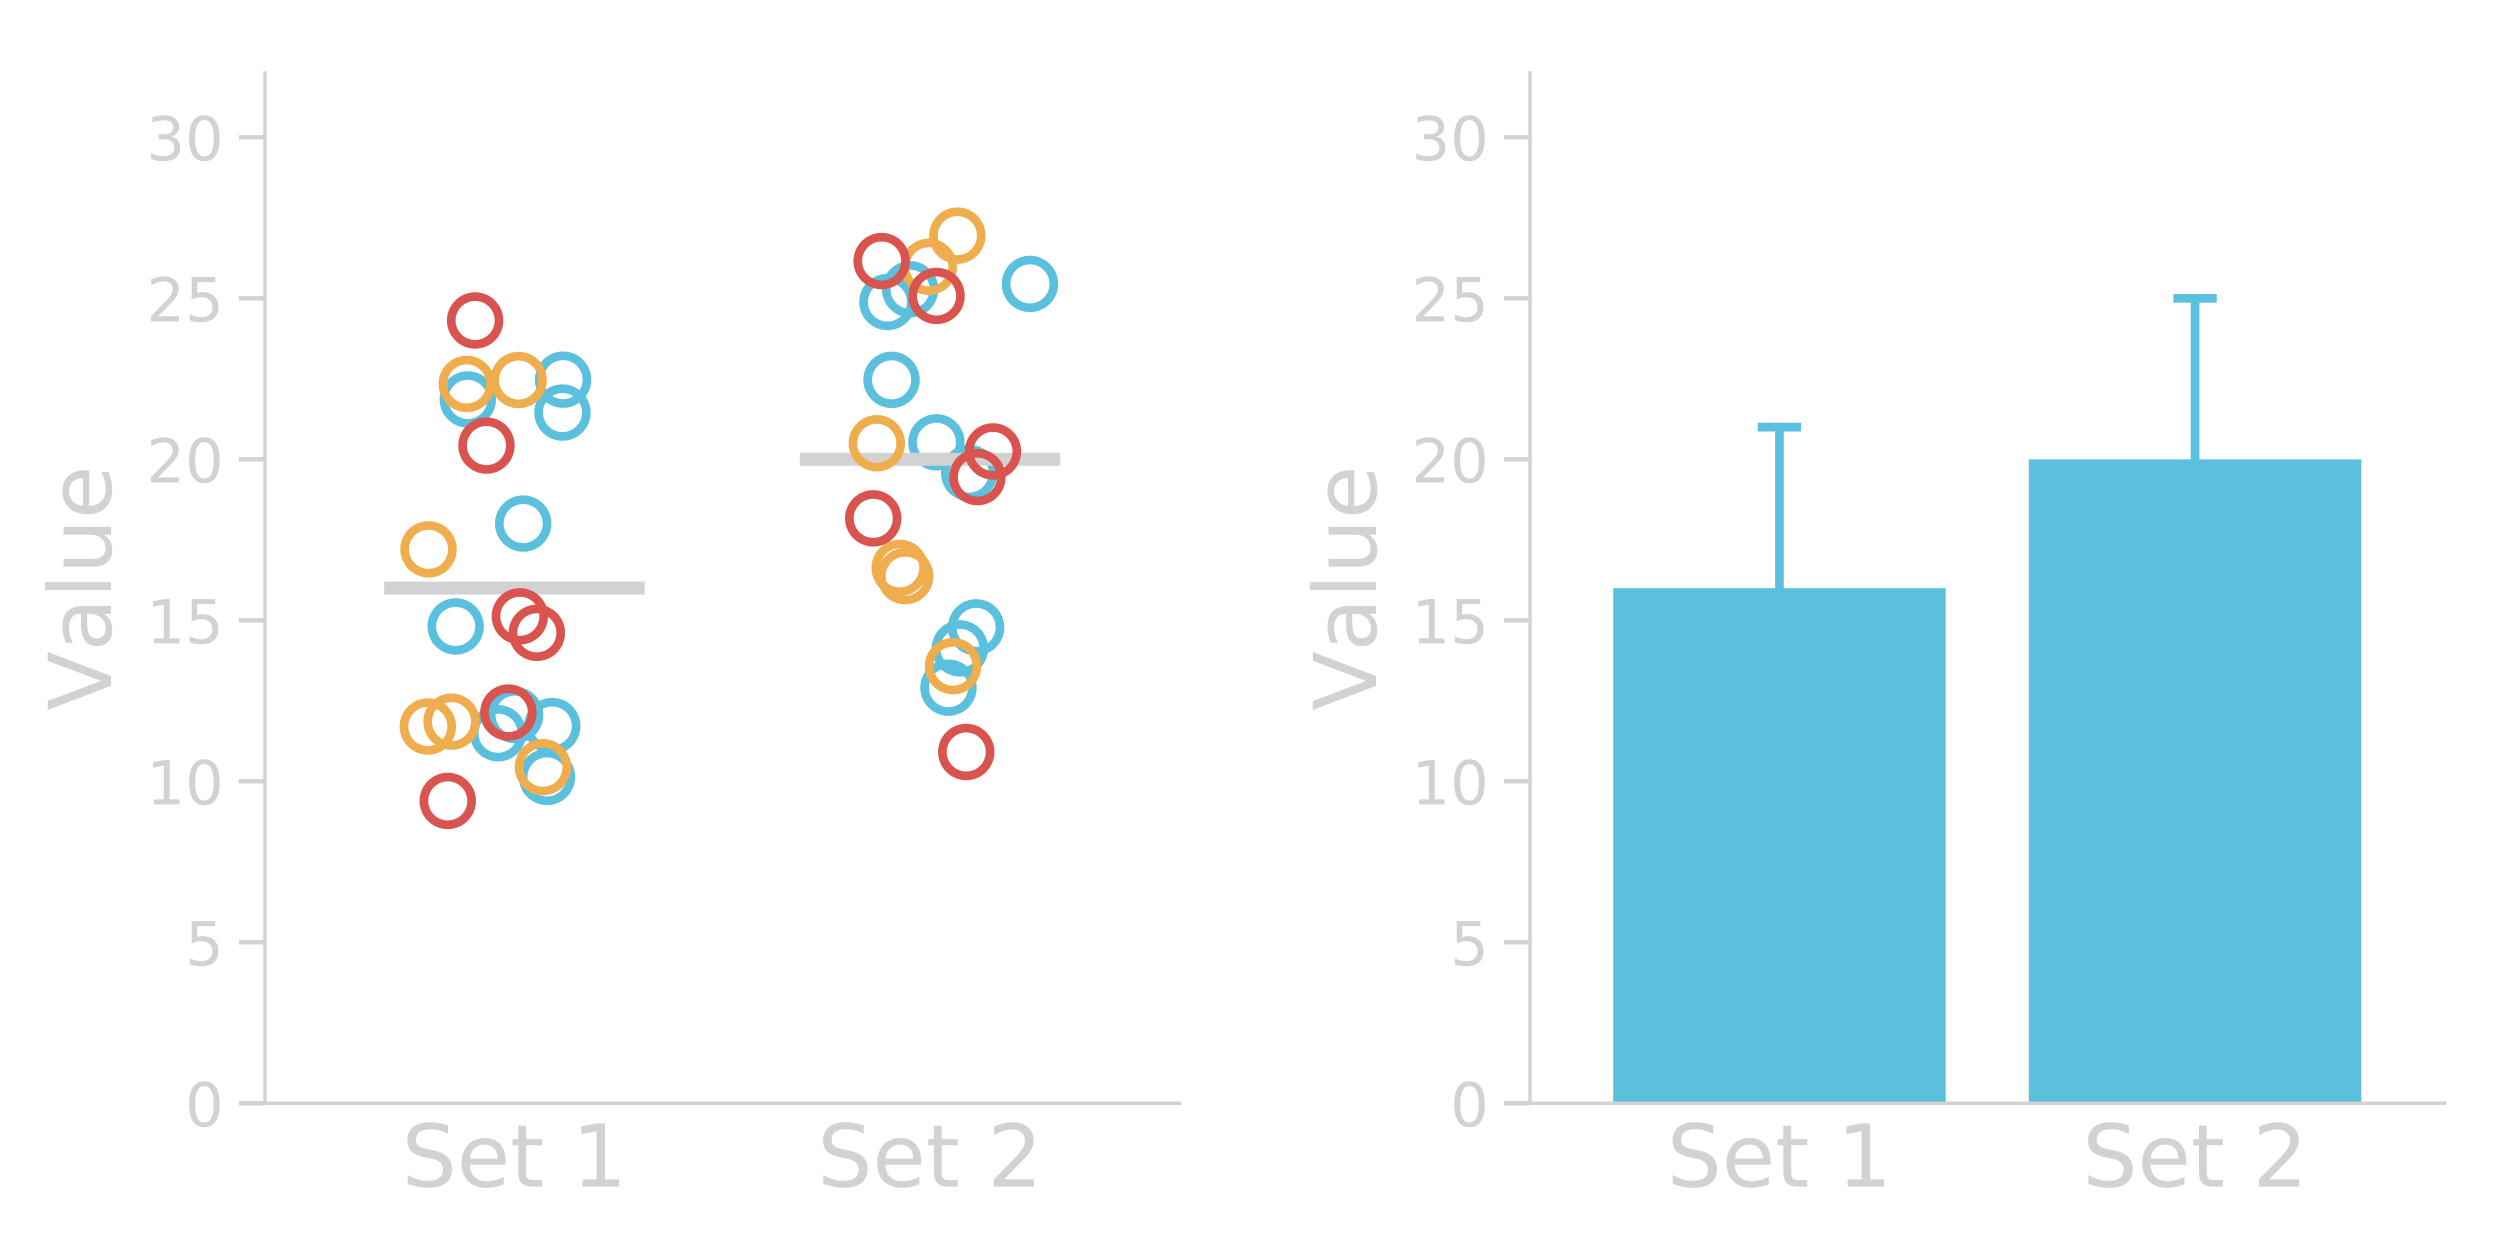 <?xml version="1.0" encoding="utf-8" standalone="no"?>
<!DOCTYPE svg PUBLIC "-//W3C//DTD SVG 1.1//EN"
  "http://www.w3.org/Graphics/SVG/1.1/DTD/svg11.dtd">
<!-- Created with matplotlib (http://matplotlib.org/) -->
<svg height="288pt" version="1.1" viewBox="0 0 576 288" width="576pt" xmlns="http://www.w3.org/2000/svg" xmlns:xlink="http://www.w3.org/1999/xlink">
 <defs>
  <style type="text/css">
*{stroke-linecap:butt;stroke-linejoin:round;}
  </style>
 </defs>
 <g id="figure_1">
  <g id="patch_1">
   <path d="M 0 288 
L 576 288 
L 576 0 
L 0 0 
z
" style="fill:none;"/>
  </g>
  <g id="axes_1">
   <g id="patch_2">
    <path d="M 61.05 254.2 
L 271.725 254.2 
L 271.725 16.8 
L 61.05 16.8 
z
" style="fill:none;"/>
   </g>
   <g id="matplotlib.axis_1">
    <g id="xtick_1">
     <g id="line2d_1"/>
     <g id="text_1">
      <!-- Set 1 -->
      <defs>
       <path d="M 53.516 70.516 
L 53.516 60.891 
Q 47.906 63.578 42.922 64.891 
Q 37.938 66.219 33.297 66.219 
Q 25.25 66.219 20.875 63.094 
Q 16.5 59.969 16.5 54.203 
Q 16.5 49.359 19.406 46.891 
Q 22.312 44.438 30.422 42.922 
L 36.375 41.703 
Q 47.406 39.594 52.656 34.297 
Q 57.906 29 57.906 20.125 
Q 57.906 9.516 50.797 4.047 
Q 43.703 -1.422 29.984 -1.422 
Q 24.812 -1.422 18.969 -0.25 
Q 13.141 0.922 6.891 3.219 
L 6.891 13.375 
Q 12.891 10.016 18.656 8.297 
Q 24.422 6.594 29.984 6.594 
Q 38.422 6.594 43.016 9.906 
Q 47.609 13.234 47.609 19.391 
Q 47.609 24.75 44.312 27.781 
Q 41.016 30.812 33.5 32.328 
L 27.484 33.5 
Q 16.453 35.688 11.516 40.375 
Q 6.594 45.062 6.594 53.422 
Q 6.594 63.094 13.406 68.656 
Q 20.219 74.219 32.172 74.219 
Q 37.312 74.219 42.625 73.281 
Q 47.953 72.359 53.516 70.516 
" id="DejaVuSans-53"/>
       <path d="M 56.203 29.594 
L 56.203 25.203 
L 14.891 25.203 
Q 15.484 15.922 20.484 11.062 
Q 25.484 6.203 34.422 6.203 
Q 39.594 6.203 44.453 7.469 
Q 49.312 8.734 54.109 11.281 
L 54.109 2.781 
Q 49.266 0.734 44.188 -0.344 
Q 39.109 -1.422 33.891 -1.422 
Q 20.797 -1.422 13.156 6.188 
Q 5.516 13.812 5.516 26.812 
Q 5.516 40.234 12.766 48.109 
Q 20.016 56 32.328 56 
Q 43.359 56 49.781 48.891 
Q 56.203 41.797 56.203 29.594 
M 47.219 32.234 
Q 47.125 39.594 43.094 43.984 
Q 39.062 48.391 32.422 48.391 
Q 24.906 48.391 20.391 44.141 
Q 15.875 39.891 15.188 32.172 
z
" id="DejaVuSans-65"/>
       <path d="M 18.312 70.219 
L 18.312 54.688 
L 36.812 54.688 
L 36.812 47.703 
L 18.312 47.703 
L 18.312 18.016 
Q 18.312 11.328 20.141 9.422 
Q 21.969 7.516 27.594 7.516 
L 36.812 7.516 
L 36.812 0 
L 27.594 0 
Q 17.188 0 13.234 3.875 
Q 9.281 7.766 9.281 18.016 
L 9.281 47.703 
L 2.688 47.703 
L 2.688 54.688 
L 9.281 54.688 
L 9.281 70.219 
z
" id="DejaVuSans-74"/>
       <path id="DejaVuSans-20"/>
       <path d="M 12.406 8.297 
L 28.516 8.297 
L 28.516 63.922 
L 10.984 60.406 
L 10.984 69.391 
L 28.422 72.906 
L 38.281 72.906 
L 38.281 8.297 
L 54.391 8.297 
L 54.391 0 
L 12.406 0 
z
" id="DejaVuSans-31"/>
      </defs>
      <g style="fill:#d2d2d2;" transform="translate(92.544 273.397)scale(0.2 -0.2)">
       <use xlink:href="#DejaVuSans-53"/>
       <use x="63.477" xlink:href="#DejaVuSans-65"/>
       <use x="125" xlink:href="#DejaVuSans-74"/>
       <use x="164.209" xlink:href="#DejaVuSans-20"/>
       <use x="195.996" xlink:href="#DejaVuSans-31"/>
      </g>
     </g>
    </g>
    <g id="xtick_2">
     <g id="line2d_2"/>
     <g id="text_2">
      <!-- Set 2 -->
      <defs>
       <path d="M 19.188 8.297 
L 53.609 8.297 
L 53.609 0 
L 7.328 0 
L 7.328 8.297 
Q 12.938 14.109 22.625 23.891 
Q 32.328 33.688 34.812 36.531 
Q 39.547 41.844 41.422 45.531 
Q 43.312 49.219 43.312 52.781 
Q 43.312 58.594 39.234 62.25 
Q 35.156 65.922 28.609 65.922 
Q 23.969 65.922 18.812 64.312 
Q 13.672 62.703 7.812 59.422 
L 7.812 69.391 
Q 13.766 71.781 18.938 73 
Q 24.125 74.219 28.422 74.219 
Q 39.75 74.219 46.484 68.547 
Q 53.219 62.891 53.219 53.422 
Q 53.219 48.922 51.531 44.891 
Q 49.859 40.875 45.406 35.406 
Q 44.188 33.984 37.641 27.219 
Q 31.109 20.453 19.188 8.297 
" id="DejaVuSans-32"/>
      </defs>
      <g style="fill:#d2d2d2;" transform="translate(188.306 273.397)scale(0.2 -0.2)">
       <use xlink:href="#DejaVuSans-53"/>
       <use x="63.477" xlink:href="#DejaVuSans-65"/>
       <use x="125" xlink:href="#DejaVuSans-74"/>
       <use x="164.209" xlink:href="#DejaVuSans-20"/>
       <use x="195.996" xlink:href="#DejaVuSans-32"/>
      </g>
     </g>
    </g>
   </g>
   <g id="matplotlib.axis_2">
    <g id="ytick_1">
     <g id="line2d_3">
      <defs>
       <path d="M 0 0 
L -6 0 
" id="m9ae9674cda" style="stroke:#d2d2d2;"/>
      </defs>
      <g>
       <use style="fill:#d2d2d2;stroke:#d2d2d2;" x="61.05" xlink:href="#m9ae9674cda" y="254.2"/>
      </g>
     </g>
     <g id="text_3">
      <!-- 0 -->
      <defs>
       <path d="M 31.781 66.406 
Q 24.172 66.406 20.328 58.906 
Q 16.5 51.422 16.5 36.375 
Q 16.5 21.391 20.328 13.891 
Q 24.172 6.391 31.781 6.391 
Q 39.453 6.391 43.281 13.891 
Q 47.125 21.391 47.125 36.375 
Q 47.125 51.422 43.281 58.906 
Q 39.453 66.406 31.781 66.406 
M 31.781 74.219 
Q 44.047 74.219 50.516 64.516 
Q 56.984 54.828 56.984 36.375 
Q 56.984 17.969 50.516 8.266 
Q 44.047 -1.422 31.781 -1.422 
Q 19.531 -1.422 13.062 8.266 
Q 6.594 17.969 6.594 36.375 
Q 6.594 54.828 13.062 64.516 
Q 19.531 74.219 31.781 74.219 
" id="DejaVuSans-30"/>
      </defs>
      <g style="fill:#d2d2d2;" transform="translate(42.642 259.519)scale(0.14 -0.14)">
       <use xlink:href="#DejaVuSans-30"/>
      </g>
     </g>
    </g>
    <g id="ytick_2">
     <g id="line2d_4">
      <g>
       <use style="fill:#d2d2d2;stroke:#d2d2d2;" x="61.05" xlink:href="#m9ae9674cda" y="217.106"/>
      </g>
     </g>
     <g id="text_4">
      <!-- 5 -->
      <defs>
       <path d="M 10.797 72.906 
L 49.516 72.906 
L 49.516 64.594 
L 19.828 64.594 
L 19.828 46.734 
Q 21.969 47.469 24.109 47.828 
Q 26.266 48.188 28.422 48.188 
Q 40.625 48.188 47.75 41.5 
Q 54.891 34.812 54.891 23.391 
Q 54.891 11.625 47.562 5.094 
Q 40.234 -1.422 26.906 -1.422 
Q 22.312 -1.422 17.547 -0.641 
Q 12.797 0.141 7.719 1.703 
L 7.719 11.625 
Q 12.109 9.234 16.797 8.062 
Q 21.484 6.891 26.703 6.891 
Q 35.156 6.891 40.078 11.328 
Q 45.016 15.766 45.016 23.391 
Q 45.016 31 40.078 35.438 
Q 35.156 39.891 26.703 39.891 
Q 22.75 39.891 18.812 39.016 
Q 14.891 38.141 10.797 36.281 
z
" id="DejaVuSans-35"/>
      </defs>
      <g style="fill:#d2d2d2;" transform="translate(42.642 222.425)scale(0.14 -0.14)">
       <use xlink:href="#DejaVuSans-35"/>
      </g>
     </g>
    </g>
    <g id="ytick_3">
     <g id="line2d_5">
      <g>
       <use style="fill:#d2d2d2;stroke:#d2d2d2;" x="61.05" xlink:href="#m9ae9674cda" y="180.012"/>
      </g>
     </g>
     <g id="text_5">
      <!-- 10 -->
      <g style="fill:#d2d2d2;" transform="translate(33.735 185.331)scale(0.14 -0.14)">
       <use xlink:href="#DejaVuSans-31"/>
       <use x="63.623" xlink:href="#DejaVuSans-30"/>
      </g>
     </g>
    </g>
    <g id="ytick_4">
     <g id="line2d_6">
      <g>
       <use style="fill:#d2d2d2;stroke:#d2d2d2;" x="61.05" xlink:href="#m9ae9674cda" y="142.919"/>
      </g>
     </g>
     <g id="text_6">
      <!-- 15 -->
      <g style="fill:#d2d2d2;" transform="translate(33.735 148.238)scale(0.14 -0.14)">
       <use xlink:href="#DejaVuSans-31"/>
       <use x="63.623" xlink:href="#DejaVuSans-35"/>
      </g>
     </g>
    </g>
    <g id="ytick_5">
     <g id="line2d_7">
      <g>
       <use style="fill:#d2d2d2;stroke:#d2d2d2;" x="61.05" xlink:href="#m9ae9674cda" y="105.825"/>
      </g>
     </g>
     <g id="text_7">
      <!-- 20 -->
      <g style="fill:#d2d2d2;" transform="translate(33.735 111.144)scale(0.14 -0.14)">
       <use xlink:href="#DejaVuSans-32"/>
       <use x="63.623" xlink:href="#DejaVuSans-30"/>
      </g>
     </g>
    </g>
    <g id="ytick_6">
     <g id="line2d_8">
      <g>
       <use style="fill:#d2d2d2;stroke:#d2d2d2;" x="61.05" xlink:href="#m9ae9674cda" y="68.731"/>
      </g>
     </g>
     <g id="text_8">
      <!-- 25 -->
      <g style="fill:#d2d2d2;" transform="translate(33.735 74.05)scale(0.14 -0.14)">
       <use xlink:href="#DejaVuSans-32"/>
       <use x="63.623" xlink:href="#DejaVuSans-35"/>
      </g>
     </g>
    </g>
    <g id="ytick_7">
     <g id="line2d_9">
      <g>
       <use style="fill:#d2d2d2;stroke:#d2d2d2;" x="61.05" xlink:href="#m9ae9674cda" y="31.637"/>
      </g>
     </g>
     <g id="text_9">
      <!-- 30 -->
      <defs>
       <path d="M 40.578 39.312 
Q 47.656 37.797 51.625 33 
Q 55.609 28.219 55.609 21.188 
Q 55.609 10.406 48.188 4.484 
Q 40.766 -1.422 27.094 -1.422 
Q 22.516 -1.422 17.656 -0.516 
Q 12.797 0.391 7.625 2.203 
L 7.625 11.719 
Q 11.719 9.328 16.594 8.109 
Q 21.484 6.891 26.812 6.891 
Q 36.078 6.891 40.938 10.547 
Q 45.797 14.203 45.797 21.188 
Q 45.797 27.641 41.281 31.266 
Q 36.766 34.906 28.719 34.906 
L 20.219 34.906 
L 20.219 43.016 
L 29.109 43.016 
Q 36.375 43.016 40.234 45.922 
Q 44.094 48.828 44.094 54.297 
Q 44.094 59.906 40.109 62.906 
Q 36.141 65.922 28.719 65.922 
Q 24.656 65.922 20.016 65.031 
Q 15.375 64.156 9.812 62.312 
L 9.812 71.094 
Q 15.438 72.656 20.344 73.438 
Q 25.25 74.219 29.594 74.219 
Q 40.828 74.219 47.359 69.109 
Q 53.906 64.016 53.906 55.328 
Q 53.906 49.266 50.438 45.094 
Q 46.969 40.922 40.578 39.312 
" id="DejaVuSans-33"/>
      </defs>
      <g style="fill:#d2d2d2;" transform="translate(33.735 36.956)scale(0.14 -0.14)">
       <use xlink:href="#DejaVuSans-33"/>
       <use x="63.623" xlink:href="#DejaVuSans-30"/>
      </g>
     </g>
    </g>
    <g id="text_10">
     <!-- Value -->
     <defs>
      <path d="M 28.609 0 
L 0.781 72.906 
L 11.078 72.906 
L 34.188 11.531 
L 57.328 72.906 
L 67.578 72.906 
L 39.797 0 
z
" id="DejaVuSans-56"/>
      <path d="M 34.281 27.484 
Q 23.391 27.484 19.188 25 
Q 14.984 22.516 14.984 16.5 
Q 14.984 11.719 18.141 8.906 
Q 21.297 6.109 26.703 6.109 
Q 34.188 6.109 38.703 11.406 
Q 43.219 16.703 43.219 25.484 
L 43.219 27.484 
z
M 52.203 31.203 
L 52.203 0 
L 43.219 0 
L 43.219 8.297 
Q 40.141 3.328 35.547 0.953 
Q 30.953 -1.422 24.312 -1.422 
Q 15.922 -1.422 10.953 3.297 
Q 6 8.016 6 15.922 
Q 6 25.141 12.172 29.828 
Q 18.359 34.516 30.609 34.516 
L 43.219 34.516 
L 43.219 35.406 
Q 43.219 41.609 39.141 45 
Q 35.062 48.391 27.688 48.391 
Q 23 48.391 18.547 47.266 
Q 14.109 46.141 10.016 43.891 
L 10.016 52.203 
Q 14.938 54.109 19.578 55.047 
Q 24.219 56 28.609 56 
Q 40.484 56 46.344 49.844 
Q 52.203 43.703 52.203 31.203 
" id="DejaVuSans-61"/>
      <path d="M 9.422 75.984 
L 18.406 75.984 
L 18.406 0 
L 9.422 0 
z
" id="DejaVuSans-6c"/>
      <path d="M 8.5 21.578 
L 8.5 54.688 
L 17.484 54.688 
L 17.484 21.922 
Q 17.484 14.156 20.5 10.266 
Q 23.531 6.391 29.594 6.391 
Q 36.859 6.391 41.078 11.031 
Q 45.312 15.672 45.312 23.688 
L 45.312 54.688 
L 54.297 54.688 
L 54.297 0 
L 45.312 0 
L 45.312 8.406 
Q 42.047 3.422 37.719 1 
Q 33.406 -1.422 27.688 -1.422 
Q 18.266 -1.422 13.375 4.438 
Q 8.5 10.297 8.5 21.578 
M 31.109 56 
z
" id="DejaVuSans-75"/>
     </defs>
     <g style="fill:#d2d2d2;" transform="translate(25.576 163.727)rotate(-90)scale(0.2 -0.2)">
      <use xlink:href="#DejaVuSans-56"/>
      <use x="68.299" xlink:href="#DejaVuSans-61"/>
      <use x="129.578" xlink:href="#DejaVuSans-6c"/>
      <use x="157.361" xlink:href="#DejaVuSans-75"/>
      <use x="220.74" xlink:href="#DejaVuSans-65"/>
     </g>
    </g>
   </g>
   <g id="line2d_10">
    <defs>
     <path d="M 0 5.5 
C 1.459 5.5 2.858 4.92 3.889 3.889 
C 4.92 2.858 5.5 1.459 5.5 0 
C 5.5 -1.459 4.92 -2.858 3.889 -3.889 
C 2.858 -4.92 1.459 -5.5 0 -5.5 
C -1.459 -5.5 -2.858 -4.92 -3.889 -3.889 
C -4.92 -2.858 -5.5 -1.459 -5.5 0 
C -5.5 1.459 -4.92 2.858 -3.889 3.889 
C -2.858 4.92 -1.459 5.5 0 5.5 
z
" id="mfde220bb5f" style="stroke:#5bc0de;stroke-width:2;"/>
    </defs>
    <g clip-path="url(#p962675a472)">
     <use style="fill:none;stroke:#5bc0de;stroke-width:2;" x="104.985" xlink:href="#mfde220bb5f" y="144.333"/>
     <use style="fill:none;stroke:#5bc0de;stroke-width:2;" x="120.539" xlink:href="#mfde220bb5f" y="120.629"/>
     <use style="fill:none;stroke:#5bc0de;stroke-width:2;" x="126.027" xlink:href="#mfde220bb5f" y="179"/>
     <use style="fill:none;stroke:#5bc0de;stroke-width:2;" x="129.736" xlink:href="#mfde220bb5f" y="87.475"/>
     <use style="fill:none;stroke:#5bc0de;stroke-width:2;" x="107.779" xlink:href="#mfde220bb5f" y="92.028"/>
     <use style="fill:none;stroke:#5bc0de;stroke-width:2;" x="114.742" xlink:href="#mfde220bb5f" y="168.941"/>
     <use style="fill:none;stroke:#5bc0de;stroke-width:2;" x="118.69" xlink:href="#mfde220bb5f" y="164.757"/>
     <use style="fill:none;stroke:#5bc0de;stroke-width:2;" x="127.241" xlink:href="#mfde220bb5f" y="167.279"/>
     <use style="fill:none;stroke:#5bc0de;stroke-width:2;" x="129.59" xlink:href="#mfde220bb5f" y="95.056"/>
    </g>
   </g>
   <g id="line2d_11">
    <g clip-path="url(#p962675a472)">
     <use style="fill:none;stroke:#5bc0de;stroke-width:2;" x="223.294" xlink:href="#mfde220bb5f" y="108.991"/>
     <use style="fill:none;stroke:#5bc0de;stroke-width:2;" x="224.9" xlink:href="#mfde220bb5f" y="144.543"/>
     <use style="fill:none;stroke:#5bc0de;stroke-width:2;" x="209.688" xlink:href="#mfde220bb5f" y="66.645"/>
     <use style="fill:none;stroke:#5bc0de;stroke-width:2;" x="221.17" xlink:href="#mfde220bb5f" y="149.395"/>
     <use style="fill:none;stroke:#5bc0de;stroke-width:2;" x="215.748" xlink:href="#mfde220bb5f" y="101.906"/>
     <use style="fill:none;stroke:#5bc0de;stroke-width:2;" x="205.413" xlink:href="#mfde220bb5f" y="87.516"/>
     <use style="fill:none;stroke:#5bc0de;stroke-width:2;" x="204.462" xlink:href="#mfde220bb5f" y="69.584"/>
     <use style="fill:none;stroke:#5bc0de;stroke-width:2;" x="218.525" xlink:href="#mfde220bb5f" y="158.435"/>
     <use style="fill:none;stroke:#5bc0de;stroke-width:2;" x="237.299" xlink:href="#mfde220bb5f" y="65.411"/>
    </g>
   </g>
   <g id="line2d_12">
    <defs>
     <path d="M 30 0 
L -30 -0 
" id="me2204a714f" style="stroke:#d2d2d2;stroke-width:3;"/>
    </defs>
    <g clip-path="url(#p962675a472)">
     <use style="fill:#d2d2d2;stroke:#d2d2d2;stroke-width:3;" x="118.507" xlink:href="#me2204a714f" y="135.5"/>
    </g>
   </g>
   <g id="line2d_13">
    <g clip-path="url(#p962675a472)">
     <use style="fill:#d2d2d2;stroke:#d2d2d2;stroke-width:3;" x="214.268" xlink:href="#me2204a714f" y="105.825"/>
    </g>
   </g>
   <g id="patch_3">
    <path d="M 61.05 254.2 
L 61.05 16.8 
" style="fill:none;stroke:#d2d2d2;stroke-linecap:square;stroke-linejoin:miter;stroke-width:0.8;"/>
   </g>
   <g id="patch_4">
    <path d="M 61.05 254.2 
L 271.725 254.2 
" style="fill:none;stroke:#d2d2d2;stroke-linecap:square;stroke-linejoin:miter;stroke-width:0.8;"/>
   </g>
  </g>
  <g id="axes_2">
   <g id="patch_5">
    <path d="M 352.525 254.2 
L 563.2 254.2 
L 563.2 16.8 
L 352.525 16.8 
z
" style="fill:none;"/>
   </g>
   <g id="patch_6">
    <path clip-path="url(#pb698674c25)" d="M 371.677 254.2 
L 448.286 254.2 
L 448.286 135.5 
L 371.677 135.5 
z
" style="fill:#5bc0de;"/>
   </g>
   <g id="patch_7">
    <path clip-path="url(#pb698674c25)" d="M 467.439 254.2 
L 544.048 254.2 
L 544.048 105.825 
L 467.439 105.825 
z
" style="fill:#5bc0de;"/>
   </g>
   <g id="matplotlib.axis_3">
    <g id="xtick_3">
     <g id="line2d_14"/>
     <g id="text_11">
      <!-- Set 1 -->
      <g style="fill:#d2d2d2;" transform="translate(384.019 273.397)scale(0.2 -0.2)">
       <use xlink:href="#DejaVuSans-53"/>
       <use x="63.477" xlink:href="#DejaVuSans-65"/>
       <use x="125" xlink:href="#DejaVuSans-74"/>
       <use x="164.209" xlink:href="#DejaVuSans-20"/>
       <use x="195.996" xlink:href="#DejaVuSans-31"/>
      </g>
     </g>
    </g>
    <g id="xtick_4">
     <g id="line2d_15"/>
     <g id="text_12">
      <!-- Set 2 -->
      <g style="fill:#d2d2d2;" transform="translate(479.781 273.397)scale(0.2 -0.2)">
       <use xlink:href="#DejaVuSans-53"/>
       <use x="63.477" xlink:href="#DejaVuSans-65"/>
       <use x="125" xlink:href="#DejaVuSans-74"/>
       <use x="164.209" xlink:href="#DejaVuSans-20"/>
       <use x="195.996" xlink:href="#DejaVuSans-32"/>
      </g>
     </g>
    </g>
   </g>
   <g id="matplotlib.axis_4">
    <g id="ytick_8">
     <g id="line2d_16">
      <g>
       <use style="fill:#d2d2d2;stroke:#d2d2d2;" x="352.525" xlink:href="#m9ae9674cda" y="254.2"/>
      </g>
     </g>
     <g id="text_13">
      <!-- 0 -->
      <g style="fill:#d2d2d2;" transform="translate(334.118 259.519)scale(0.14 -0.14)">
       <use xlink:href="#DejaVuSans-30"/>
      </g>
     </g>
    </g>
    <g id="ytick_9">
     <g id="line2d_17">
      <g>
       <use style="fill:#d2d2d2;stroke:#d2d2d2;" x="352.525" xlink:href="#m9ae9674cda" y="217.106"/>
      </g>
     </g>
     <g id="text_14">
      <!-- 5 -->
      <g style="fill:#d2d2d2;" transform="translate(334.118 222.425)scale(0.14 -0.14)">
       <use xlink:href="#DejaVuSans-35"/>
      </g>
     </g>
    </g>
    <g id="ytick_10">
     <g id="line2d_18">
      <g>
       <use style="fill:#d2d2d2;stroke:#d2d2d2;" x="352.525" xlink:href="#m9ae9674cda" y="180.012"/>
      </g>
     </g>
     <g id="text_15">
      <!-- 10 -->
      <g style="fill:#d2d2d2;" transform="translate(325.21 185.331)scale(0.14 -0.14)">
       <use xlink:href="#DejaVuSans-31"/>
       <use x="63.623" xlink:href="#DejaVuSans-30"/>
      </g>
     </g>
    </g>
    <g id="ytick_11">
     <g id="line2d_19">
      <g>
       <use style="fill:#d2d2d2;stroke:#d2d2d2;" x="352.525" xlink:href="#m9ae9674cda" y="142.919"/>
      </g>
     </g>
     <g id="text_16">
      <!-- 15 -->
      <g style="fill:#d2d2d2;" transform="translate(325.21 148.238)scale(0.14 -0.14)">
       <use xlink:href="#DejaVuSans-31"/>
       <use x="63.623" xlink:href="#DejaVuSans-35"/>
      </g>
     </g>
    </g>
    <g id="ytick_12">
     <g id="line2d_20">
      <g>
       <use style="fill:#d2d2d2;stroke:#d2d2d2;" x="352.525" xlink:href="#m9ae9674cda" y="105.825"/>
      </g>
     </g>
     <g id="text_17">
      <!-- 20 -->
      <g style="fill:#d2d2d2;" transform="translate(325.21 111.144)scale(0.14 -0.14)">
       <use xlink:href="#DejaVuSans-32"/>
       <use x="63.623" xlink:href="#DejaVuSans-30"/>
      </g>
     </g>
    </g>
    <g id="ytick_13">
     <g id="line2d_21">
      <g>
       <use style="fill:#d2d2d2;stroke:#d2d2d2;" x="352.525" xlink:href="#m9ae9674cda" y="68.731"/>
      </g>
     </g>
     <g id="text_18">
      <!-- 25 -->
      <g style="fill:#d2d2d2;" transform="translate(325.21 74.05)scale(0.14 -0.14)">
       <use xlink:href="#DejaVuSans-32"/>
       <use x="63.623" xlink:href="#DejaVuSans-35"/>
      </g>
     </g>
    </g>
    <g id="ytick_14">
     <g id="line2d_22">
      <g>
       <use style="fill:#d2d2d2;stroke:#d2d2d2;" x="352.525" xlink:href="#m9ae9674cda" y="31.637"/>
      </g>
     </g>
     <g id="text_19">
      <!-- 30 -->
      <g style="fill:#d2d2d2;" transform="translate(325.21 36.956)scale(0.14 -0.14)">
       <use xlink:href="#DejaVuSans-33"/>
       <use x="63.623" xlink:href="#DejaVuSans-30"/>
      </g>
     </g>
    </g>
    <g id="text_20">
     <!-- Value -->
     <g style="fill:#d2d2d2;" transform="translate(317.051 163.727)rotate(-90)scale(0.2 -0.2)">
      <use xlink:href="#DejaVuSans-56"/>
      <use x="68.299" xlink:href="#DejaVuSans-61"/>
      <use x="129.578" xlink:href="#DejaVuSans-6c"/>
      <use x="157.361" xlink:href="#DejaVuSans-75"/>
      <use x="220.74" xlink:href="#DejaVuSans-65"/>
     </g>
    </g>
   </g>
   <g id="LineCollection_1">
    <path clip-path="url(#pb698674c25)" d="M 409.982 172.595 
L 409.982 98.405 
" style="fill:none;stroke:#5bc0de;stroke-width:2;"/>
   </g>
   <g id="LineCollection_2">
    <path clip-path="url(#pb698674c25)" d="M 505.743 142.92 
L 505.743 68.73 
" style="fill:none;stroke:#5bc0de;stroke-width:2;"/>
   </g>
   <g id="line2d_23">
    <defs>
     <path d="M 5 0 
L -5 -0 
" id="m5ab54c701e" style="stroke:#5bc0de;stroke-width:2;"/>
    </defs>
    <g clip-path="url(#pb698674c25)">
     <use style="fill:#5bc0de;stroke:#5bc0de;stroke-width:2;" x="409.982" xlink:href="#m5ab54c701e" y="172.595"/>
    </g>
   </g>
   <g id="line2d_24">
    <g clip-path="url(#pb698674c25)">
     <use style="fill:#5bc0de;stroke:#5bc0de;stroke-width:2;" x="409.982" xlink:href="#m5ab54c701e" y="98.405"/>
    </g>
   </g>
   <g id="line2d_25">
    <g clip-path="url(#pb698674c25)">
     <use style="fill:#5bc0de;stroke:#5bc0de;stroke-width:2;" x="505.743" xlink:href="#m5ab54c701e" y="142.92"/>
    </g>
   </g>
   <g id="line2d_26">
    <g clip-path="url(#pb698674c25)">
     <use style="fill:#5bc0de;stroke:#5bc0de;stroke-width:2;" x="505.743" xlink:href="#m5ab54c701e" y="68.73"/>
    </g>
   </g>
   <g id="line2d_27">
    <path clip-path="url(#pb698674c25)" d="M 409.982 135.5 
" style="fill:none;stroke:#5bc0de;stroke-linecap:square;stroke-width:2;"/>
   </g>
   <g id="line2d_28">
    <path clip-path="url(#pb698674c25)" d="M 505.743 105.825 
" style="fill:none;stroke:#5bc0de;stroke-linecap:square;stroke-width:2;"/>
   </g>
   <g id="patch_8">
    <path d="M 352.525 254.2 
L 352.525 16.8 
" style="fill:none;stroke:#d2d2d2;stroke-linecap:square;stroke-linejoin:miter;stroke-width:0.8;"/>
   </g>
   <g id="patch_9">
    <path d="M 352.525 254.2 
L 563.2 254.2 
" style="fill:none;stroke:#d2d2d2;stroke-linecap:square;stroke-linejoin:miter;stroke-width:0.8;"/>
   </g>
  </g>
  <g id="axes_3">
   <g id="line2d_29">
    <defs>
     <path d="M 0 5.5 
C 1.459 5.5 2.858 4.92 3.889 3.889 
C 4.92 2.858 5.5 1.459 5.5 0 
C 5.5 -1.459 4.92 -2.858 3.889 -3.889 
C 2.858 -4.92 1.459 -5.5 0 -5.5 
C -1.459 -5.5 -2.858 -4.92 -3.889 -3.889 
C -4.92 -2.858 -5.5 -1.459 -5.5 0 
C -5.5 1.459 -4.92 2.858 -3.889 3.889 
C -2.858 4.92 -1.459 5.5 0 5.5 
z
" id="m18e1c2c58f" style="stroke:#f0ad4e;stroke-width:2;"/>
    </defs>
    <g clip-path="url(#p962675a472)">
     <use style="fill:none;stroke:#f0ad4e;stroke-width:2;" x="125.094" xlink:href="#m18e1c2c58f" y="176.758"/>
     <use style="fill:none;stroke:#f0ad4e;stroke-width:2;" x="98.732" xlink:href="#m18e1c2c58f" y="126.567"/>
     <use style="fill:none;stroke:#f0ad4e;stroke-width:2;" x="107.539" xlink:href="#m18e1c2c58f" y="88.448"/>
     <use style="fill:none;stroke:#f0ad4e;stroke-width:2;" x="98.573" xlink:href="#m18e1c2c58f" y="167.396"/>
     <use style="fill:none;stroke:#f0ad4e;stroke-width:2;" x="104.03" xlink:href="#m18e1c2c58f" y="166.269"/>
     <use style="fill:none;stroke:#f0ad4e;stroke-width:2;" x="119.475" xlink:href="#m18e1c2c58f" y="87.562"/>
    </g>
   </g>
   <g id="line2d_30">
    <g clip-path="url(#p962675a472)">
     <use style="fill:none;stroke:#f0ad4e;stroke-width:2;" x="219.579" xlink:href="#m18e1c2c58f" y="153.485"/>
     <use style="fill:none;stroke:#f0ad4e;stroke-width:2;" x="208.556" xlink:href="#m18e1c2c58f" y="132.741"/>
     <use style="fill:none;stroke:#f0ad4e;stroke-width:2;" x="213.993" xlink:href="#m18e1c2c58f" y="61.474"/>
     <use style="fill:none;stroke:#f0ad4e;stroke-width:2;" x="220.577" xlink:href="#m18e1c2c58f" y="54.288"/>
     <use style="fill:none;stroke:#f0ad4e;stroke-width:2;" x="202.016" xlink:href="#m18e1c2c58f" y="102.129"/>
     <use style="fill:none;stroke:#f0ad4e;stroke-width:2;" x="207.297" xlink:href="#m18e1c2c58f" y="130.832"/>
    </g>
   </g>
  </g>
  <g id="axes_4">
   <g id="line2d_31">
    <defs>
     <path d="M 0 5.5 
C 1.459 5.5 2.858 4.92 3.889 3.889 
C 4.92 2.858 5.5 1.459 5.5 0 
C 5.5 -1.459 4.92 -2.858 3.889 -3.889 
C 2.858 -4.92 1.459 -5.5 0 -5.5 
C -1.459 -5.5 -2.858 -4.92 -3.889 -3.889 
C -4.92 -2.858 -5.5 -1.459 -5.5 0 
C -5.5 1.459 -4.92 2.858 -3.889 3.889 
C -2.858 4.92 -1.459 5.5 0 5.5 
z
" id="m2ce2188991" style="stroke:#d9534f;stroke-width:2;"/>
    </defs>
    <g clip-path="url(#p962675a472)">
     <use style="fill:none;stroke:#d9534f;stroke-width:2;" x="103.164" xlink:href="#m2ce2188991" y="184.529"/>
     <use style="fill:none;stroke:#d9534f;stroke-width:2;" x="112.078" xlink:href="#m2ce2188991" y="102.663"/>
     <use style="fill:none;stroke:#d9534f;stroke-width:2;" x="123.69" xlink:href="#m2ce2188991" y="145.806"/>
     <use style="fill:none;stroke:#d9534f;stroke-width:2;" x="119.778" xlink:href="#m2ce2188991" y="141.995"/>
     <use style="fill:none;stroke:#d9534f;stroke-width:2;" x="109.471" xlink:href="#m2ce2188991" y="73.836"/>
     <use style="fill:none;stroke:#d9534f;stroke-width:2;" x="117.126" xlink:href="#m2ce2188991" y="164.171"/>
    </g>
   </g>
   <g id="line2d_32">
    <g clip-path="url(#p962675a472)">
     <use style="fill:none;stroke:#d9534f;stroke-width:2;" x="228.783" xlink:href="#m2ce2188991" y="104.008"/>
     <use style="fill:none;stroke:#d9534f;stroke-width:2;" x="222.62" xlink:href="#m2ce2188991" y="173.257"/>
     <use style="fill:none;stroke:#d9534f;stroke-width:2;" x="203.131" xlink:href="#m2ce2188991" y="60.149"/>
     <use style="fill:none;stroke:#d9534f;stroke-width:2;" x="215.787" xlink:href="#m2ce2188991" y="68.187"/>
     <use style="fill:none;stroke:#d9534f;stroke-width:2;" x="201.19" xlink:href="#m2ce2188991" y="119.425"/>
     <use style="fill:none;stroke:#d9534f;stroke-width:2;" x="225.194" xlink:href="#m2ce2188991" y="109.925"/>
    </g>
   </g>
  </g>
 </g>
 <defs>
  <clipPath id="p962675a472">
   <rect height="237.4" width="210.675" x="61.05" y="16.8"/>
  </clipPath>
  <clipPath id="pb698674c25">
   <rect height="237.4" width="210.675" x="352.525" y="16.8"/>
  </clipPath>
 </defs>
</svg>

